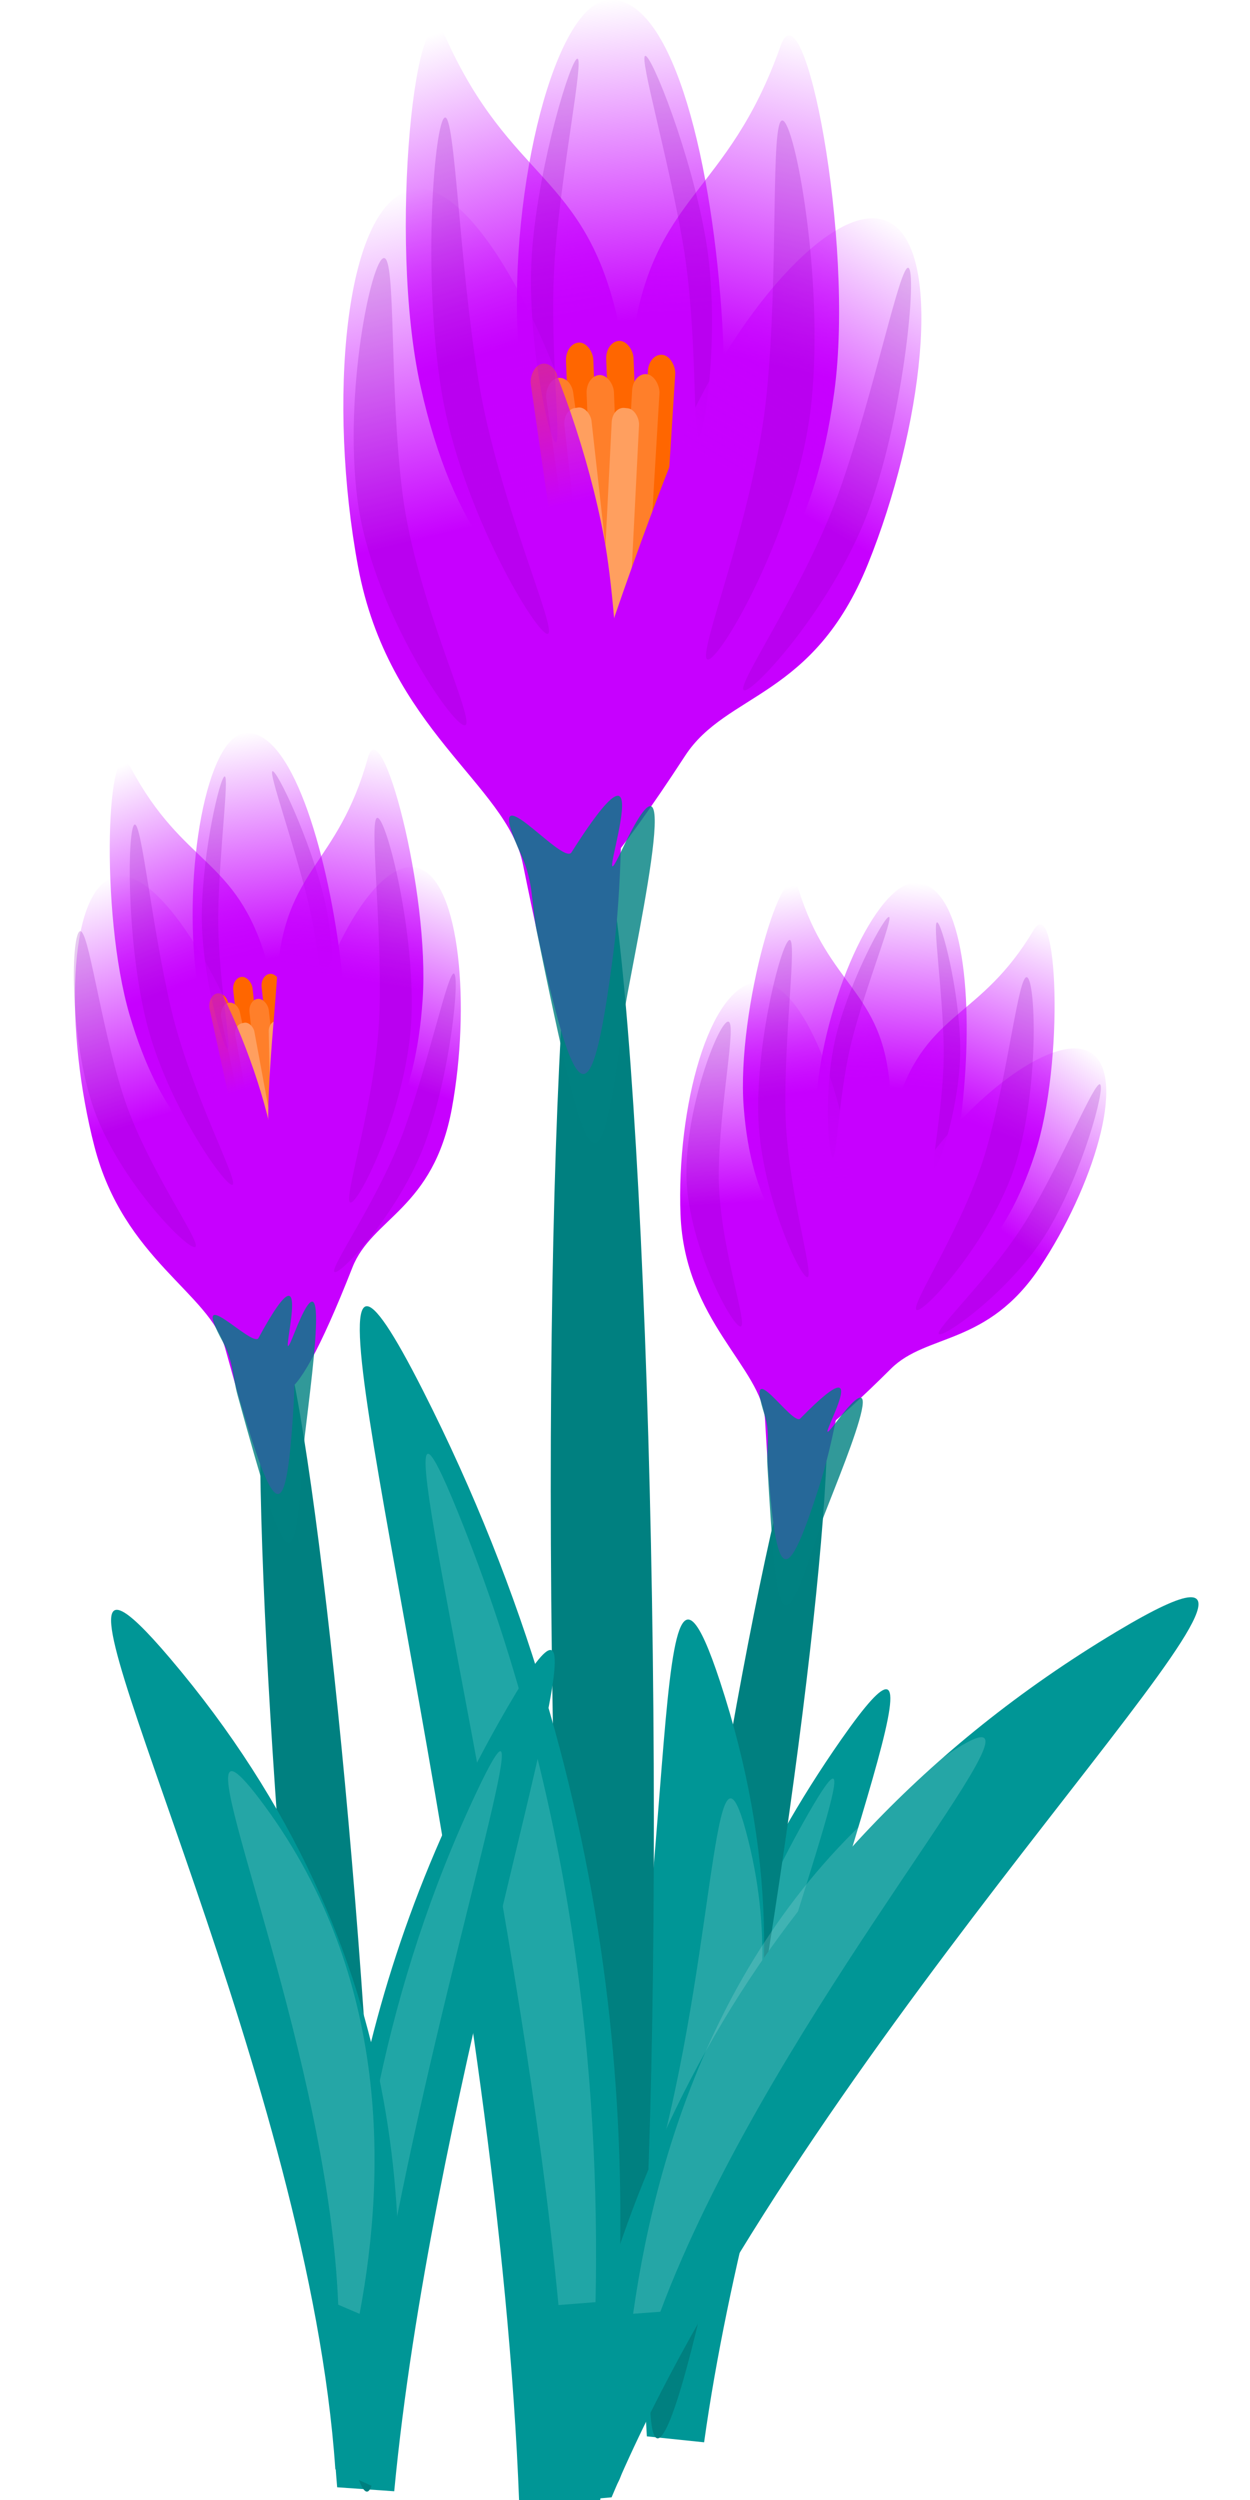 <?xml version="1.0" encoding="UTF-8" standalone="no"?>
<!-- Created with Inkscape (http://www.inkscape.org/) -->

<svg
   width="200"
   height="400"
   viewBox="0 0 52.917 105.833"
   version="1.1"
   id="svg5"
   inkscape:version="1.1.2 (b8e25be833, 2022-02-05)"
   sodipodi:docname="crocus.svg"
   xmlns:inkscape="http://www.inkscape.org/namespaces/inkscape"
   xmlns:sodipodi="http://sodipodi.sourceforge.net/DTD/sodipodi-0.dtd"
   xmlns:xlink="http://www.w3.org/1999/xlink"
   xmlns="http://www.w3.org/2000/svg"
   xmlns:svg="http://www.w3.org/2000/svg"
   xmlns:rdf="http://www.w3.org/1999/02/22-rdf-syntax-ns#"
   xmlns:cc="http://creativecommons.org/ns#"
   xmlns:dc="http://purl.org/dc/elements/1.1/">
  <title
     id="title1028">crocus</title>
  <sodipodi:namedview
     id="namedview7"
     pagecolor="#ffffff"
     bordercolor="#999999"
     borderopacity="1"
     inkscape:pageshadow="0"
     inkscape:pageopacity="0"
     inkscape:pagecheckerboard="0"
     inkscape:document-units="px"
     showgrid="false"
     units="px"
     showborder="false"
     inkscape:snap-global="false"
     inkscape:zoom="0.90583671"
     inkscape:cx="60.165369"
     inkscape:cy="109.29122"
     inkscape:window-width="1920"
     inkscape:window-height="1009"
     inkscape:window-x="-8"
     inkscape:window-y="-8"
     inkscape:window-maximized="1"
     inkscape:current-layer="g64851"
     fit-margin-top="0"
     fit-margin-left="0"
     fit-margin-right="0"
     fit-margin-bottom="0"
     showguides="false" />
  <defs
     id="defs2">
    <linearGradient
       inkscape:collect="always"
       id="linearGradient1972">
      <stop
         style="stop-color:#c700ff;stop-opacity:1;"
         offset="0"
         id="stop1968" />
      <stop
         style="stop-color:#c700ff;stop-opacity:0;"
         offset="1"
         id="stop1970" />
    </linearGradient>
    <linearGradient
       inkscape:collect="always"
       xlink:href="#linearGradient1972"
       id="linearGradient1974"
       x1="-35.524"
       y1="131.771"
       x2="-35.293"
       y2="68.396"
       gradientUnits="userSpaceOnUse"
       gradientTransform="matrix(0.268,-0.066,0.055,0.293,-153.028,32.212)" />
    <linearGradient
       inkscape:collect="always"
       xlink:href="#linearGradient1972"
       id="linearGradient2348"
       gradientUnits="userSpaceOnUse"
       gradientTransform="matrix(-0.212,-0.124,-0.098,0.241,-132.932,35.564)"
       x1="-35.524"
       y1="131.771"
       x2="-35.615"
       y2="67.5" />
    <linearGradient
       inkscape:collect="always"
       xlink:href="#linearGradient1972"
       id="linearGradient2451"
       gradientUnits="userSpaceOnUse"
       gradientTransform="matrix(0.218,-0.071,0.06,0.268,-153.228,25.349)"
       x1="-35.524"
       y1="131.771"
       x2="-35.137"
       y2="67.283" />
    <linearGradient
       inkscape:collect="always"
       xlink:href="#linearGradient1972"
       id="linearGradient2706"
       gradientUnits="userSpaceOnUse"
       gradientTransform="matrix(-0.223,-0.052,-0.037,0.272,-143.527,26.207)"
       x1="-35.524"
       y1="131.771"
       x2="-35.076"
       y2="65.179" />
    <linearGradient
       inkscape:collect="always"
       xlink:href="#linearGradient1972"
       id="linearGradient2710"
       gradientUnits="userSpaceOnUse"
       gradientTransform="matrix(-0.225,0.021,0.017,0.277,-157.001,26.089)"
       x1="-35.524"
       y1="131.771"
       x2="-35.964"
       y2="67.886" />
    <filter
       inkscape:collect="always"
       style="color-interpolation-filters:sRGB"
       id="filter31391"
       x="-0.209"
       y="-0.072"
       width="1.417"
       height="1.144">
      <feGaussianBlur
         inkscape:collect="always"
         stdDeviation="0.793"
         id="feGaussianBlur31393" />
    </filter>
    <filter
       inkscape:collect="always"
       style="color-interpolation-filters:sRGB"
       id="filter31395"
       x="-0.392"
       y="-0.068"
       width="1.784"
       height="1.135">
      <feGaussianBlur
         inkscape:collect="always"
         stdDeviation="0.793"
         id="feGaussianBlur31397" />
    </filter>
    <filter
       inkscape:collect="always"
       style="color-interpolation-filters:sRGB"
       id="filter31399"
       x="-0.479"
       y="-0.072"
       width="1.959"
       height="1.143">
      <feGaussianBlur
         inkscape:collect="always"
         stdDeviation="0.793"
         id="feGaussianBlur31401" />
    </filter>
    <filter
       inkscape:collect="always"
       style="color-interpolation-filters:sRGB"
       id="filter31403"
       x="-0.479"
       y="-0.072"
       width="1.959"
       height="1.143">
      <feGaussianBlur
         inkscape:collect="always"
         stdDeviation="0.793"
         id="feGaussianBlur31405" />
    </filter>
    <filter
       inkscape:collect="always"
       style="color-interpolation-filters:sRGB"
       id="filter31407"
       x="-0.386"
       y="-0.068"
       width="1.772"
       height="1.135">
      <feGaussianBlur
         inkscape:collect="always"
         stdDeviation="0.793"
         id="feGaussianBlur31409" />
    </filter>
    <filter
       inkscape:collect="always"
       style="color-interpolation-filters:sRGB"
       id="filter31411"
       x="-0.334"
       y="-0.07"
       width="1.668"
       height="1.141">
      <feGaussianBlur
         inkscape:collect="always"
         stdDeviation="0.793"
         id="feGaussianBlur31413" />
    </filter>
    <filter
       inkscape:collect="always"
       style="color-interpolation-filters:sRGB"
       id="filter43088"
       x="-0.026"
       y="-0.011"
       width="1.052"
       height="1.022">
      <feGaussianBlur
         inkscape:collect="always"
         stdDeviation="0.088"
         id="feGaussianBlur43090" />
    </filter>
    <filter
       inkscape:collect="always"
       style="color-interpolation-filters:sRGB"
       id="filter61985"
       x="-0.225"
       y="-0.179"
       width="1.451"
       height="1.359">
      <feGaussianBlur
         inkscape:collect="always"
         stdDeviation="3.467"
         id="feGaussianBlur61987" />
    </filter>
    <filter
       inkscape:collect="always"
       style="color-interpolation-filters:sRGB"
       id="filter63395"
       x="-0.507"
       y="-0.095"
       width="2.013"
       height="1.191">
      <feGaussianBlur
         inkscape:collect="always"
         stdDeviation="2.354"
         id="feGaussianBlur63397" />
    </filter>
    <linearGradient
       inkscape:collect="always"
       xlink:href="#linearGradient1972"
       id="linearGradient64411"
       gradientUnits="userSpaceOnUse"
       gradientTransform="matrix(0.155,-0.048,0.04,0.19,-164.635,71.184)"
       x1="-35.524"
       y1="131.771"
       x2="-35.137"
       y2="67.283" />
    <linearGradient
       inkscape:collect="always"
       xlink:href="#linearGradient1972"
       id="linearGradient64413"
       gradientUnits="userSpaceOnUse"
       gradientTransform="matrix(-0.157,-0.039,-0.029,0.192,-157.767,71.879)"
       x1="-35.524"
       y1="131.771"
       x2="-35.076"
       y2="65.179" />
    <linearGradient
       inkscape:collect="always"
       xlink:href="#linearGradient1972"
       id="linearGradient64415"
       gradientUnits="userSpaceOnUse"
       gradientTransform="matrix(-0.159,0.013,0.009,0.196,-167.315,71.674)"
       x1="-35.524"
       y1="131.771"
       x2="-35.964"
       y2="67.886" />
    <linearGradient
       inkscape:collect="always"
       xlink:href="#linearGradient1972"
       id="linearGradient64417"
       gradientUnits="userSpaceOnUse"
       gradientTransform="matrix(0.19,-0.044,0.036,0.208,-164.554,76.049)"
       x1="-35.524"
       y1="131.771"
       x2="-35.293"
       y2="68.396" />
    <linearGradient
       inkscape:collect="always"
       xlink:href="#linearGradient1972"
       id="linearGradient64419"
       gradientUnits="userSpaceOnUse"
       gradientTransform="matrix(-0.16,-0.069,-0.048,0.178,-154.232,78.121)"
       x1="-35.524"
       y1="131.771"
       x2="-35.615"
       y2="67.5" />
    <linearGradient
       inkscape:collect="always"
       xlink:href="#linearGradient1972"
       id="linearGradient64551"
       gradientUnits="userSpaceOnUse"
       gradientTransform="matrix(0.161,-0.022,0.013,0.176,-132.639,80.231)"
       x1="-35.524"
       y1="131.771"
       x2="-35.137"
       y2="67.283" />
    <linearGradient
       inkscape:collect="always"
       xlink:href="#linearGradient1972"
       id="linearGradient64553"
       gradientUnits="userSpaceOnUse"
       gradientTransform="matrix(-0.151,-0.057,-0.055,0.168,-125.893,81.802)"
       x1="-35.524"
       y1="131.771"
       x2="-35.076"
       y2="65.179" />
    <linearGradient
       inkscape:collect="always"
       xlink:href="#linearGradient1972"
       id="linearGradient64555"
       gradientUnits="userSpaceOnUse"
       gradientTransform="matrix(-0.16,-0.011,-0.018,0.177,-135.377,80.299)"
       x1="-35.524"
       y1="131.771"
       x2="-35.964"
       y2="67.886" />
    <linearGradient
       inkscape:collect="always"
       xlink:href="#linearGradient1972"
       id="linearGradient64557"
       gradientUnits="userSpaceOnUse"
       gradientTransform="matrix(0.196,-0.013,0.007,0.191,-133.228,84.591)"
       x1="-35.524"
       y1="131.771"
       x2="-35.293"
       y2="68.396" />
    <linearGradient
       inkscape:collect="always"
       xlink:href="#linearGradient1972"
       id="linearGradient64559"
       gradientUnits="userSpaceOnUse"
       gradientTransform="matrix(-0.136,-0.101,-0.095,0.142,-119.422,88.84)"
       x1="-35.524"
       y1="131.771"
       x2="-35.615"
       y2="67.5" />
  </defs>
  <g
     inkscape:label="Layer 1"
     inkscape:groupmode="layer"
     id="layer1"
     transform="translate(53.175,-39.798)">
    <g
       id="g64851"
       transform="matrix(0.77,0,0,0.77,86.365,5.784)">
      <g
         id="g2319">
        <g
           id="g64493"
           transform="matrix(-1.001,-0.104,-0.1,0.898,-160.469,39.692)">
          <path
             id="path64489"
             style="fill:#009696;fill-opacity:1;fill-rule:evenodd;stroke-width:0.178"
             d="m -38.366,103.974 c -1.636,0.228 4.844,25.55 5.37,46.722 h 3.144 c 1.893,-12.085 1.481,-27.479 -6.342,-43.404 -1.152,-2.344 -1.834,-3.365 -2.172,-3.318 z" />
          <path
             id="path64491"
             style="opacity:0.384;fill:#d8ffff;fill-opacity:1;fill-rule:evenodd;stroke-width:0.182;filter:url(#filter63395)"
             d="m -133.399,108.622 c -1.321,0.379 6.118,32.269 8.331,59.197 l 2.575,-0.17 c 0.533,-15.489 -1.1,-35.067 -8.848,-54.92 -1.141,-2.923 -1.786,-4.185 -2.058,-4.107 z"
             transform="matrix(0.561,0,0,0.561,38.842,48.779)" />
        </g>
        <ellipse
           style="fill:#008080;fill-opacity:1;fill-rule:evenodd;stroke-width:0.099"
           id="ellipse64495"
           cx="-116.256"
           cy="167.171"
           rx="1.978"
           ry="29.344"
           transform="matrix(0.991,0.137,-0.152,0.988,0,0)" />
        <path
           id="path64497"
           style="fill:url(#linearGradient64551);fill-rule:evenodd;stroke-width:0.045"
           d="m -132.294,103.953 c 0.413,5.373 1.976,15.067 -3.743,10.261 -1.908,-1.604 -3.884,-3.805 -4.296,-9.178 -0.413,-5.373 2.269,-14.383 3.006,-11.995 1.685,5.462 4.621,5.539 5.034,10.913 z"
           sodipodi:nodetypes="sssss" />
        <path
           id="path64499"
           style="fill:url(#linearGradient64553);fill-rule:evenodd;stroke-width:0.045"
           d="m -131.899,104.809 c -1.686,5.137 -5.524,14.223 1.19,10.816 2.24,-1.137 4.689,-2.841 6.375,-7.978 1.686,-5.137 1.229,-14.5 -0.058,-12.34 -2.945,4.942 -5.821,4.365 -7.507,9.502 z"
           sodipodi:nodetypes="sssss" />
        <path
           id="path64501"
           style="fill:url(#linearGradient64555);fill-rule:evenodd;stroke-width:0.045"
           d="m -136.294,104.063 c -0.543,5.406 0.592,11.538 3.499,10.016 2.23,-1.167 3.979,-4.07 4.521,-9.476 0.543,-5.406 0.066,-11.536 -2.445,-11.897 -2.121,-0.305 -5.033,5.95 -5.575,11.356 z"
           sodipodi:nodetypes="sssss" />
        <path
           id="path64523"
           style="opacity:0.453;fill:#8b00b3;fill-opacity:1;fill-rule:evenodd;stroke-width:0.12;filter:url(#filter31403)"
           d="m -13.904,56.995 c -0.764,6.018 -0.1,13.434 -0.541,13.366 -0.44,-0.067 -1.818,-7.591 -1.054,-13.61 0.764,-6.018 3.235,-13.019 3.676,-12.952 0.44,0.067 -1.317,7.177 -2.081,13.195 z"
           sodipodi:nodetypes="sssss"
           transform="matrix(0.561,0.063,-0.061,0.504,-123.04,73.258)" />
        <path
           id="path64525"
           style="fill:url(#linearGradient64557);fill-rule:evenodd;stroke-width:0.051"
           d="m -134.105,111.377 c 0.111,2.92 -0.711,10.234 -2.057,14.45 -1.987,6.225 -2.482,5.52 -2.997,-3.582 -0.162,-2.863 -4.426,-5.457 -4.648,-11.297 -0.223,-5.84 1.552,-12.606 4.251,-12.791 2.7,-0.185 5.228,7.38 5.45,13.22 z"
           sodipodi:nodetypes="ssssss" />
        <path
           id="path64527"
           style="opacity:0.453;fill:#8b00b3;fill-opacity:1;fill-rule:evenodd;stroke-width:0.12;filter:url(#filter31399)"
           d="m -5.031,56.995 c 0.764,6.018 0.1,13.434 0.541,13.366 0.44,-0.067 1.818,-7.591 1.054,-13.61 -0.764,-6.018 -3.235,-13.019 -3.676,-12.952 -0.44,0.067 1.317,7.177 2.081,13.195 z"
           sodipodi:nodetypes="sssss"
           transform="matrix(0.561,0.063,-0.061,0.504,-123.04,73.258)" />
        <path
           id="path64529"
           style="fill:url(#linearGradient64559);fill-rule:evenodd;stroke-width:0.045"
           d="m -130.837,108.8 c -2.89,4.35 -14.721,23.888 -1.4,10.624 1.967,-1.959 5.31,-1.244 8.2,-5.595 2.89,-4.35 4.76,-10.331 2.882,-11.719 -1.878,-1.389 -6.792,2.34 -9.682,6.69 z"
           sodipodi:nodetypes="sssss" />
        <path
           id="path64531"
           style="opacity:0.453;mix-blend-mode:normal;fill:#8b00b3;fill-opacity:1;fill-rule:evenodd;stroke-width:0.134;filter:url(#filter31411)"
           d="m -27.367,70.382 c 0.894,6.197 3.846,13.131 3.318,13.258 -0.528,0.127 -4.336,-6.6 -5.23,-12.798 -0.894,-6.197 -0.106,-14.098 0.422,-14.225 0.528,-0.127 0.597,7.568 1.49,13.765 z"
           sodipodi:nodetypes="sssss"
           transform="matrix(0.898,0.198,-0.135,0.585,-107.627,72.935)" />
        <path
           id="path64533"
           style="opacity:0.453;mix-blend-mode:normal;fill:#8b00b3;fill-opacity:1;fill-rule:evenodd;stroke-width:0.143;filter:url(#filter31391)"
           d="M 6.484,72.763 C 4.69,78.896 0.582,85.257 1.133,85.523 1.684,85.79 6.685,79.861 8.479,73.728 10.273,67.594 10.487,59.278 9.936,59.011 9.385,58.745 8.277,66.629 6.484,72.763 Z"
           sodipodi:nodetypes="sssss"
           transform="matrix(0.6,0.118,-0.135,0.557,-118.733,69.75)" />
        <path
           id="path64535"
           style="opacity:0.453;mix-blend-mode:normal;fill:#8b00b3;fill-opacity:1;fill-rule:evenodd;stroke-width:0.131;filter:url(#filter31395)"
           d="m 2.654,61.984 c -0.69,6.454 -3.261,13.684 -2.772,13.814 0.489,0.13 3.854,-6.889 4.544,-13.344 C 5.116,56 4.221,47.78 3.731,47.65 3.242,47.52 3.344,55.53 2.654,61.984 Z"
           sodipodi:nodetypes="sssss"
           transform="matrix(0.981,0.11,-0.081,0.665,-124.562,65.803)" />
        <path
           id="path64537"
           style="opacity:0.453;mix-blend-mode:normal;fill:#8b00b3;fill-opacity:1;fill-rule:evenodd;stroke-width:0.132;filter:url(#filter31407)"
           d="m -21.055,61.181 c 0.701,6.454 3.31,13.684 2.814,13.814 -0.497,0.13 -3.911,-6.889 -4.612,-13.344 -0.701,-6.454 0.208,-14.674 0.704,-14.804 0.497,-0.13 0.393,7.88 1.094,14.334 z"
           sodipodi:nodetypes="sssss"
           transform="matrix(0.813,0.091,-0.078,0.646,-116.149,67.605)" />
        <path
           id="path64541"
           style="opacity:0.896;fill:#008181;fill-opacity:1;fill-rule:evenodd;stroke:#b000e1;stroke-width:0.096;stroke-opacity:0;filter:url(#filter43088)"
           d="m -18.035,98.867 c 0.806,1.958 0.554,3.449 0.863,5.374 2.845,17.719 3.536,19.139 5.705,6.504 0.579,-3.371 5.735,-22 0.43,-11.908 -2.781,5.289 3.947,-10.724 -3.499,0.015 -0.665,0.958 -6.218,-6.592 -3.499,0.015 z"
           sodipodi:nodetypes="ssssss"
           transform="matrix(0.561,0.063,-0.061,0.504,-123.04,73.258)" />
        <g
           id="g64547"
           transform="matrix(-0.728,-0.662,-0.683,0.628,-68.994,63.232)">
          <path
             id="path64543"
             style="fill:#009696;fill-opacity:1;fill-rule:evenodd;stroke-width:0.189"
             d="m -1.509,110.092 c -0.538,0.021 -1.643,0.511 -3.444,1.544 -18.266,10.475 -24.341,26.624 -26.109,39.066 l 2.43,-0.204 c 8.493,-19.327 30.757,-40.551 27.123,-40.406 z" />
          <path
             id="path64545"
             style="opacity:0.388;fill:#f7ffff;fill-opacity:1;fill-rule:evenodd;stroke-width:0.225;filter:url(#filter61985)"
             d="m -79.407,119.796 c -0.663,0.025 -2.025,0.583 -4.245,1.763 -22.514,11.965 -30.002,30.411 -32.181,44.622 l 2.995,-0.233 c 10.468,-22.075 37.91,-46.318 33.431,-46.153 z"
             transform="matrix(0.424,0.019,-0.026,0.569,26.447,49.652)" />
        </g>
        <ellipse
           style="fill:#008080;fill-opacity:1;fill-rule:evenodd;stroke-width:0.147"
           id="path52118"
           cx="-149.802"
           cy="133.237"
           rx="2.775"
           ry="45.782"
           transform="rotate(-0.724)" />
        <path
           id="path50536"
           style="fill:#009696;fill-opacity:1;fill-rule:evenodd;stroke-width:0.25"
           d="m -161.085,115.989 c -2.305,0.351 7.289,35.961 8.41,65.822 l 4.435,-0.056 c 2.455,-17.084 1.599,-38.795 -9.722,-61.123 -1.667,-3.287 -2.648,-4.714 -3.123,-4.642 z" />
        <path
           id="path62889"
           style="opacity:0.384;fill:#d8ffff;fill-opacity:1;fill-rule:evenodd;stroke-width:0.182;filter:url(#filter63395)"
           d="m -133.399,108.622 c -1.321,0.379 6.118,32.269 8.331,59.197 l 2.575,-0.17 c 0.533,-15.489 -1.1,-35.067 -8.848,-54.92 -1.141,-2.923 -1.786,-4.185 -2.058,-4.107 z"
           transform="matrix(0.792,-0.01,0.01,0.792,-53.141,36.74)" />
        <path
           id="path2449"
           style="fill:url(#linearGradient2451);fill-rule:evenodd;stroke-width:0.066"
           d="m -147.229,61.865 c 1.822,8.194 6.241,22.785 -2.792,16.698 -3.014,-2.031 -6.26,-4.969 -8.082,-13.163 -1.822,-8.194 -0.207,-22.715 1.368,-19.203 3.603,8.036 7.685,7.474 9.506,15.668 z"
           sodipodi:nodetypes="sssss" />
        <path
           id="path2704"
           style="fill:url(#linearGradient2706);fill-rule:evenodd;stroke-width:0.066"
           d="m -146.483,63.095 c -1.137,8.317 -4.335,23.224 4.165,16.41 2.836,-2.274 5.828,-5.47 6.965,-13.786 1.137,-8.317 -1.674,-22.655 -2.952,-19.024 -2.926,8.307 -7.04,8.084 -8.177,16.401 z"
           sodipodi:nodetypes="sssss" />
        <path
           id="path2708"
           style="fill:url(#linearGradient2710);fill-rule:evenodd;stroke-width:0.066"
           d="m -152.739,62.964 c 0.507,8.465 3.505,17.663 7.174,14.641 2.814,-2.318 4.559,-7.202 4.052,-15.667 -0.507,-8.465 -2.594,-17.811 -6.152,-17.786 -3.007,0.021 -5.58,10.347 -5.073,18.813 z"
           sodipodi:nodetypes="sssss" />
        <g
           id="g1524"
           transform="matrix(0.214,-0.009,0.011,0.277,-171.376,34.477)">
          <rect
             style="fill:#ff6600;fill-rule:evenodd;stroke-width:0.265"
             id="rect1000"
             width="7.022"
             height="54.113"
             x="93.768"
             y="106.16"
             ry="3.511" />
          <rect
             style="fill:#ff6600;fill-rule:evenodd;stroke-width:0.265"
             id="rect1022"
             width="7.022"
             height="54.113"
             x="128.571"
             y="92.585"
             ry="3.511"
             transform="rotate(7.624)" />
          <rect
             style="fill:#ff6600;fill-rule:evenodd;stroke-width:0.265"
             id="rect1020"
             width="7.022"
             height="54.113"
             x="104.095"
             y="106.16"
             ry="3.511" />
          <rect
             style="fill:#ff7f2a;fill-rule:evenodd;stroke-width:0.265"
             id="rect892"
             width="7.022"
             height="54.113"
             x="98.725"
             y="112.769"
             ry="3.511" />
          <rect
             style="fill:#ff7f2a;fill-rule:evenodd;stroke-width:0.265"
             id="rect996"
             width="7.022"
             height="54.113"
             x="124.375"
             y="97.432"
             ry="3.511"
             transform="rotate(7.35)" />
          <rect
             style="fill:#ff6600;fill-rule:evenodd;stroke-width:0.265"
             id="rect1024"
             width="7.022"
             height="54.113"
             x="-75.621"
             y="120.752"
             ry="3.511"
             transform="matrix(-0.991,0.133,0.133,0.991,0,0)" />
          <rect
             style="fill:#ff7f2a;fill-rule:evenodd;stroke-width:0.265"
             id="rect998"
             width="7.022"
             height="54.113"
             x="-79.646"
             y="123.747"
             ry="3.511"
             transform="matrix(-0.992,0.128,0.128,0.992,0,0)" />
          <rect
             style="fill:#ff9f5f;fill-opacity:1;fill-rule:evenodd;stroke-width:0.248"
             id="rect1043"
             width="7.022"
             height="47.503"
             x="118.367"
             y="106.087"
             ry="3.082"
             transform="rotate(6.677)" />
          <rect
             style="fill:#ff9f5f;fill-opacity:1;fill-rule:evenodd;stroke-width:0.248"
             id="rect1063"
             width="7.022"
             height="47.503"
             x="81.091"
             y="127.362"
             ry="3.082"
             transform="rotate(-5.262)" />
        </g>
        <path
           id="path31387"
           style="opacity:0.453;fill:#8b00b3;fill-opacity:1;fill-rule:evenodd;stroke-width:0.12;filter:url(#filter31403)"
           d="m -13.904,56.995 c -0.764,6.018 -0.1,13.434 -0.541,13.366 -0.44,-0.067 -1.818,-7.591 -1.054,-13.61 0.764,-6.018 3.235,-13.019 3.676,-12.952 0.44,0.067 -1.317,7.177 -2.081,13.195 z"
           sodipodi:nodetypes="sssss"
           transform="matrix(0.791,-0.033,0.033,0.791,-141.566,12.365)" />
        <path
           id="path1548"
           style="fill:url(#linearGradient1974);fill-rule:evenodd;stroke-width:0.076"
           d="m -148.008,73.739 c 0.834,4.479 1.398,15.953 0.516,22.769 -1.301,10.065 -2.15,9.091 -4.981,-4.831 -0.891,-4.38 -7.395,-7.393 -9.062,-16.35 -1.667,-8.957 -0.787,-19.807 2.906,-20.719 3.693,-0.911 8.953,10.173 10.62,19.13 z"
           sodipodi:nodetypes="ssssss" />
        <path
           id="path31389"
           style="opacity:0.453;fill:#8b00b3;fill-opacity:1;fill-rule:evenodd;stroke-width:0.12;filter:url(#filter31399)"
           d="m -5.031,56.995 c 0.764,6.018 0.1,13.434 0.541,13.366 0.44,-0.067 1.818,-7.591 1.054,-13.61 -0.764,-6.018 -3.235,-13.019 -3.676,-12.952 -0.44,0.067 1.317,7.177 2.081,13.195 z"
           sodipodi:nodetypes="sssss"
           transform="matrix(0.791,-0.033,0.033,0.791,-141.566,12.365)" />
        <path
           id="path2346"
           style="fill:url(#linearGradient2348);fill-rule:evenodd;stroke-width:0.067"
           d="m -144.085,69.005 c -2.987,7.382 -14.813,40.267 0.535,16.714 2.267,-3.478 7.059,-3.151 10.046,-10.533 2.987,-7.382 4.183,-17.041 1.261,-18.748 -2.922,-1.707 -8.855,5.185 -11.842,12.567 z"
           sodipodi:nodetypes="sssss" />
        <path
           id="path27203"
           style="opacity:0.453;mix-blend-mode:normal;fill:#8b00b3;fill-opacity:1;fill-rule:evenodd;stroke-width:0.134;filter:url(#filter31411)"
           d="m -27.367,70.382 c 0.894,6.197 3.846,13.131 3.318,13.258 -0.528,0.127 -4.336,-6.6 -5.23,-12.798 -0.894,-6.197 -0.106,-14.098 0.422,-14.225 0.528,-0.127 0.597,7.568 1.49,13.765 z"
           sodipodi:nodetypes="sssss"
           transform="matrix(1.286,0.088,-0.064,0.935,-119.385,7.963)" />
        <path
           id="path31381"
           style="opacity:0.453;mix-blend-mode:normal;fill:#8b00b3;fill-opacity:1;fill-rule:evenodd;stroke-width:0.143;filter:url(#filter31391)"
           d="M 6.484,72.763 C 4.69,78.896 0.582,85.257 1.133,85.523 1.684,85.79 6.685,79.861 8.479,73.728 10.273,67.594 10.487,59.278 9.936,59.011 9.385,58.745 8.277,66.629 6.484,72.763 Z"
           sodipodi:nodetypes="sssss"
           transform="matrix(0.857,0.043,-0.057,0.89,-136.423,5.954)" />
        <path
           id="path31383"
           style="opacity:0.453;mix-blend-mode:normal;fill:#8b00b3;fill-opacity:1;fill-rule:evenodd;stroke-width:0.131;filter:url(#filter31395)"
           d="m 2.654,61.984 c -0.69,6.454 -3.261,13.684 -2.772,13.814 0.489,0.13 3.854,-6.889 4.544,-13.344 C 5.116,56 4.221,47.78 3.731,47.65 3.242,47.52 3.344,55.53 2.654,61.984 Z"
           sodipodi:nodetypes="sssss"
           transform="matrix(1.383,-0.057,0.043,1.045,-145.408,1.216)" />
        <path
           id="path31385"
           style="opacity:0.453;mix-blend-mode:normal;fill:#8b00b3;fill-opacity:1;fill-rule:evenodd;stroke-width:0.132;filter:url(#filter31407)"
           d="m -21.055,61.181 c 0.701,6.454 3.31,13.684 2.814,13.814 -0.497,0.13 -3.911,-6.889 -4.612,-13.344 -0.701,-6.454 0.208,-14.674 0.704,-14.804 0.497,-0.13 0.393,7.88 1.094,14.334 z"
           sodipodi:nodetypes="sssss"
           transform="matrix(1.146,-0.047,0.042,1.015,-133.346,2.045)" />
        <path
           id="path40209"
           style="opacity:0.896;fill:#008181;fill-opacity:1;fill-rule:evenodd;stroke:#b000e1;stroke-width:0.096;stroke-opacity:0;filter:url(#filter43088)"
           d="m -18.035,98.867 c 0.806,1.958 0.554,3.449 0.863,5.374 2.845,17.719 3.536,19.139 5.705,6.504 0.579,-3.371 5.735,-22 0.43,-11.908 -2.781,5.289 3.947,-10.724 -3.499,0.015 -0.665,0.958 -6.218,-6.592 -3.499,0.015 z"
           sodipodi:nodetypes="ssssss"
           transform="matrix(0.791,-0.033,0.033,0.791,-141.566,12.365)" />
        <g
           id="g2239"
           transform="matrix(0.831,0,0,0.868,-25.458,24.04)">
          <path
             id="path50538"
             style="fill:#009696;fill-opacity:1;fill-rule:evenodd;stroke-width:0.267"
             d="m -108.707,124.364 c -0.759,0.03 -2.318,0.721 -4.86,2.178 -25.772,14.78 -34.344,37.565 -36.839,55.12 l 3.428,-0.287 c 11.983,-27.269 43.397,-57.215 38.27,-57.011 z" />
          <path
             id="path61533"
             style="opacity:0.388;fill:#f7ffff;fill-opacity:1;fill-rule:evenodd;stroke-width:0.225;filter:url(#filter61985)"
             d="m -79.407,119.796 c -0.663,0.025 -2.025,0.583 -4.245,1.763 -22.514,11.965 -30.002,30.411 -32.181,44.622 l 2.995,-0.233 c 10.468,-22.075 37.91,-46.318 33.431,-46.153 z"
             transform="matrix(0.599,0.02,-0.026,0.803,-71.847,38.621)" />
        </g>
        <g
           id="g65393"
           transform="rotate(-4.626,-165.366,169.55)">
          <g
             id="g64451"
             transform="matrix(-0.989,-0.15,-0.15,0.989,-170.529,27.584)">
            <path
               id="path64353"
               style="fill:#009696;fill-opacity:1;fill-rule:evenodd;stroke-width:0.178"
               d="m -38.366,103.974 c -1.636,0.228 4.844,25.55 5.37,46.722 h 3.144 c 1.893,-12.085 1.481,-27.479 -6.342,-43.404 -1.152,-2.344 -1.834,-3.365 -2.172,-3.318 z" />
            <path
               id="path64357"
               style="opacity:0.384;fill:#d8ffff;fill-opacity:1;fill-rule:evenodd;stroke-width:0.182;filter:url(#filter63395)"
               d="m -133.399,108.622 c -1.321,0.379 6.118,32.269 8.331,59.197 l 2.575,-0.17 c 0.533,-15.489 -1.1,-35.067 -8.848,-54.92 -1.141,-2.923 -1.786,-4.185 -2.058,-4.107 z"
               transform="matrix(0.561,0,0,0.561,38.842,48.779)" />
          </g>
          <ellipse
             style="fill:#008080;fill-opacity:1;fill-rule:evenodd;stroke-width:0.104"
             id="ellipse64359"
             cx="-161.988"
             cy="149.023"
             rx="1.967"
             ry="32.448" />
          <path
             id="path64361"
             style="fill:url(#linearGradient64411);fill-rule:evenodd;stroke-width:0.047"
             d="m -160.711,97.116 c 1.218,5.823 4.219,16.203 -2.129,11.809 -2.118,-1.466 -4.392,-3.577 -5.61,-9.401 -1.218,-5.823 0.057,-16.1 1.142,-13.597 2.482,5.727 5.379,5.365 6.597,11.189 z"
             sodipodi:nodetypes="sssss" />
          <path
             id="path64365"
             style="fill:url(#linearGradient64415);fill-rule:evenodd;stroke-width:0.047"
             d="m -164.625,97.845 c 0.284,6.004 2.325,12.549 4.953,10.44 2.015,-1.617 3.295,-5.063 3.012,-11.067 -0.284,-6.004 -1.679,-12.646 -4.201,-12.66 -2.131,-0.012 -4.047,7.283 -3.764,13.287 z"
             sodipodi:nodetypes="sssss" />
          <g
             id="g64385"
             transform="matrix(0.152,-0.004,0.006,0.196,-177.578,77.49)">
            <rect
               style="fill:#ff6600;fill-rule:evenodd;stroke-width:0.265"
               id="rect64367"
               width="7.022"
               height="54.113"
               x="93.768"
               y="106.16"
               ry="3.511" />
            <rect
               style="fill:#ff6600;fill-rule:evenodd;stroke-width:0.265"
               id="rect64369"
               width="7.022"
               height="54.113"
               x="128.571"
               y="92.585"
               ry="3.511"
               transform="rotate(7.624)" />
            <rect
               style="fill:#ff6600;fill-rule:evenodd;stroke-width:0.265"
               id="rect64371"
               width="7.022"
               height="54.113"
               x="104.095"
               y="106.16"
               ry="3.511" />
            <rect
               style="fill:#ff7f2a;fill-rule:evenodd;stroke-width:0.265"
               id="rect64373"
               width="7.022"
               height="54.113"
               x="98.725"
               y="112.769"
               ry="3.511" />
            <rect
               style="fill:#ff7f2a;fill-rule:evenodd;stroke-width:0.265"
               id="rect64375"
               width="7.022"
               height="54.113"
               x="124.375"
               y="97.432"
               ry="3.511"
               transform="rotate(7.35)" />
            <rect
               style="fill:#ff6600;fill-rule:evenodd;stroke-width:0.265"
               id="rect64377"
               width="7.022"
               height="54.113"
               x="-75.621"
               y="120.752"
               ry="3.511"
               transform="matrix(-0.991,0.133,0.133,0.991,0,0)" />
            <rect
               style="fill:#ff7f2a;fill-rule:evenodd;stroke-width:0.265"
               id="rect64379"
               width="7.022"
               height="54.113"
               x="-79.646"
               y="123.747"
               ry="3.511"
               transform="matrix(-0.992,0.128,0.128,0.992,0,0)" />
            <rect
               style="fill:#ff9f5f;fill-opacity:1;fill-rule:evenodd;stroke-width:0.248"
               id="rect64381"
               width="7.022"
               height="47.503"
               x="118.367"
               y="106.087"
               ry="3.082"
               transform="rotate(6.677)" />
            <rect
               style="fill:#ff9f5f;fill-opacity:1;fill-rule:evenodd;stroke-width:0.248"
               id="rect64383"
               width="7.022"
               height="47.503"
               x="81.091"
               y="127.362"
               ry="3.082"
               transform="rotate(-5.262)" />
          </g>
          <path
             id="path64387"
             style="opacity:0.453;fill:#8b00b3;fill-opacity:1;fill-rule:evenodd;stroke-width:0.12;filter:url(#filter31403)"
             d="m -13.904,56.995 c -0.764,6.018 -0.1,13.434 -0.541,13.366 -0.44,-0.067 -1.818,-7.591 -1.054,-13.61 0.764,-6.018 3.235,-13.019 3.676,-12.952 0.44,0.067 -1.317,7.177 -2.081,13.195 z"
             sodipodi:nodetypes="sssss"
             transform="matrix(0.561,-0.016,0.016,0.561,-156.254,62.087)" />
          <path
             id="path64389"
             style="fill:url(#linearGradient64417);fill-rule:evenodd;stroke-width:0.054"
             d="m -161.369,105.524 c 0.551,3.181 0.848,11.318 0.162,16.141 -1.013,7.121 -1.605,6.423 -3.487,-3.468 -0.592,-3.112 -5.174,-5.305 -6.276,-11.668 -1.101,-6.363 -0.38,-14.044 2.245,-14.657 2.625,-0.613 6.254,7.29 7.355,13.652 z"
             sodipodi:nodetypes="ssssss" />
          <path
             id="path64391"
             style="opacity:0.453;fill:#8b00b3;fill-opacity:1;fill-rule:evenodd;stroke-width:0.12;filter:url(#filter31399)"
             d="m -5.031,56.995 c 0.764,6.018 0.1,13.434 0.541,13.366 0.44,-0.067 1.818,-7.591 1.054,-13.61 -0.764,-6.018 -3.235,-13.019 -3.676,-12.952 -0.44,0.067 1.317,7.177 2.081,13.195 z"
             sodipodi:nodetypes="sssss"
             transform="matrix(0.561,-0.016,0.016,0.561,-156.254,62.087)" />
          <path
             id="path64395"
             style="opacity:0.453;mix-blend-mode:normal;fill:#8b00b3;fill-opacity:1;fill-rule:evenodd;stroke-width:0.134;filter:url(#filter31411)"
             d="m -27.367,70.382 c 0.894,6.197 3.846,13.131 3.318,13.258 -0.528,0.127 -4.336,-6.6 -5.23,-12.798 -0.894,-6.197 -0.106,-14.098 0.422,-14.225 0.528,-0.127 0.597,7.568 1.49,13.765 z"
             sodipodi:nodetypes="sssss"
             transform="matrix(0.913,-0.026,0.019,0.664,-145.533,56.344)" />
          <path
             id="path64393"
             style="fill:url(#linearGradient64419);fill-rule:evenodd;stroke-width:0.047"
             d="m -159.186,102.61 c -1.463,5.451 -6.939,29.607 1.821,11.712 1.294,-2.643 4.693,-2.827 6.156,-8.278 1.463,-5.451 1.469,-12.349 -0.734,-13.298 -2.203,-0.948 -5.781,4.413 -7.244,9.864 z"
             sodipodi:nodetypes="sssss" />
          <path
             id="path64397"
             style="opacity:0.453;mix-blend-mode:normal;fill:#8b00b3;fill-opacity:1;fill-rule:evenodd;stroke-width:0.143;filter:url(#filter31391)"
             d="M 6.484,72.763 C 4.69,78.896 0.582,85.257 1.133,85.523 1.684,85.79 6.685,79.861 8.479,73.728 10.273,67.594 10.487,59.278 9.936,59.011 9.385,58.745 8.277,66.629 6.484,72.763 Z"
             sodipodi:nodetypes="sssss"
             transform="matrix(0.602,0.085,-0.097,0.625,-150.75,60.946)" />
          <g
             id="g64813">
            <path
               id="path64363"
               style="fill:url(#linearGradient64413);fill-rule:evenodd;stroke-width:0.047"
               d="m -160.193,97.994 c -0.881,5.884 -3.28,16.419 2.804,11.667 2.03,-1.586 4.179,-3.824 5.06,-9.708 0.881,-5.884 -0.983,-16.07 -1.922,-13.508 -2.148,5.861 -5.061,5.666 -5.942,11.55 z"
               sodipodi:nodetypes="sssss" />
            <path
               id="path64399"
               style="opacity:0.453;mix-blend-mode:normal;fill:#8b00b3;fill-opacity:1;fill-rule:evenodd;stroke-width:0.131;filter:url(#filter31395)"
               d="m 2.654,61.984 c -0.69,6.454 -3.261,13.684 -2.772,13.814 0.489,0.13 3.854,-6.889 4.544,-13.344 C 5.116,56 4.221,47.78 3.731,47.65 3.242,47.52 3.344,55.53 2.654,61.984 Z"
               sodipodi:nodetypes="sssss"
               transform="matrix(0.981,-0.028,0.021,0.741,-158.657,54.589)" />
          </g>
          <path
             id="path64401"
             style="opacity:0.453;mix-blend-mode:normal;fill:#8b00b3;fill-opacity:1;fill-rule:evenodd;stroke-width:0.132;filter:url(#filter31407)"
             d="m -21.055,61.181 c 0.701,6.454 3.31,13.684 2.814,13.814 -0.497,0.13 -3.911,-6.889 -4.612,-13.344 -0.701,-6.454 0.208,-14.674 0.704,-14.804 0.497,-0.13 0.393,7.88 1.094,14.334 z"
             sodipodi:nodetypes="sssss"
             transform="matrix(0.812,-0.023,0.021,0.72,-150.336,54.847)" />
          <path
             id="path64405"
             style="opacity:0.896;fill:#008181;fill-opacity:1;fill-rule:evenodd;stroke:#b000e1;stroke-width:0.096;stroke-opacity:0;filter:url(#filter43088)"
             d="m -18.035,98.867 c 0.806,1.958 0.554,3.449 0.863,5.374 2.845,17.719 3.536,19.139 5.705,6.504 0.579,-3.371 5.735,-22 0.43,-11.908 -2.781,5.289 3.947,-10.724 -3.499,0.015 -0.665,0.958 -6.218,-6.592 -3.499,0.015 z"
             sodipodi:nodetypes="ssssss"
             transform="matrix(0.561,-0.016,0.016,0.561,-156.254,62.087)" />
          <g
             id="g64455"
             transform="matrix(-0.91,-0.414,-0.414,0.91,-127.379,31.296)">
            <path
               id="path64355"
               style="fill:#009696;fill-opacity:1;fill-rule:evenodd;stroke-width:0.189"
               d="m -1.509,110.092 c -0.538,0.021 -1.643,0.511 -3.444,1.544 -18.266,10.475 -24.341,26.624 -26.109,39.066 l 2.43,-0.204 c 8.493,-19.327 30.757,-40.551 27.123,-40.406 z" />
            <path
               id="path64407"
               style="opacity:0.388;fill:#f7ffff;fill-opacity:1;fill-rule:evenodd;stroke-width:0.225;filter:url(#filter61985)"
               d="m -79.407,119.796 c -0.663,0.025 -2.025,0.583 -4.245,1.763 -22.514,11.965 -30.002,30.411 -32.181,44.622 l 2.995,-0.233 c 10.468,-22.075 37.91,-46.318 33.431,-46.153 z"
               transform="matrix(0.424,0.019,-0.026,0.569,26.447,49.652)" />
          </g>
        </g>
      </g>
    </g>
  </g>
</svg>
